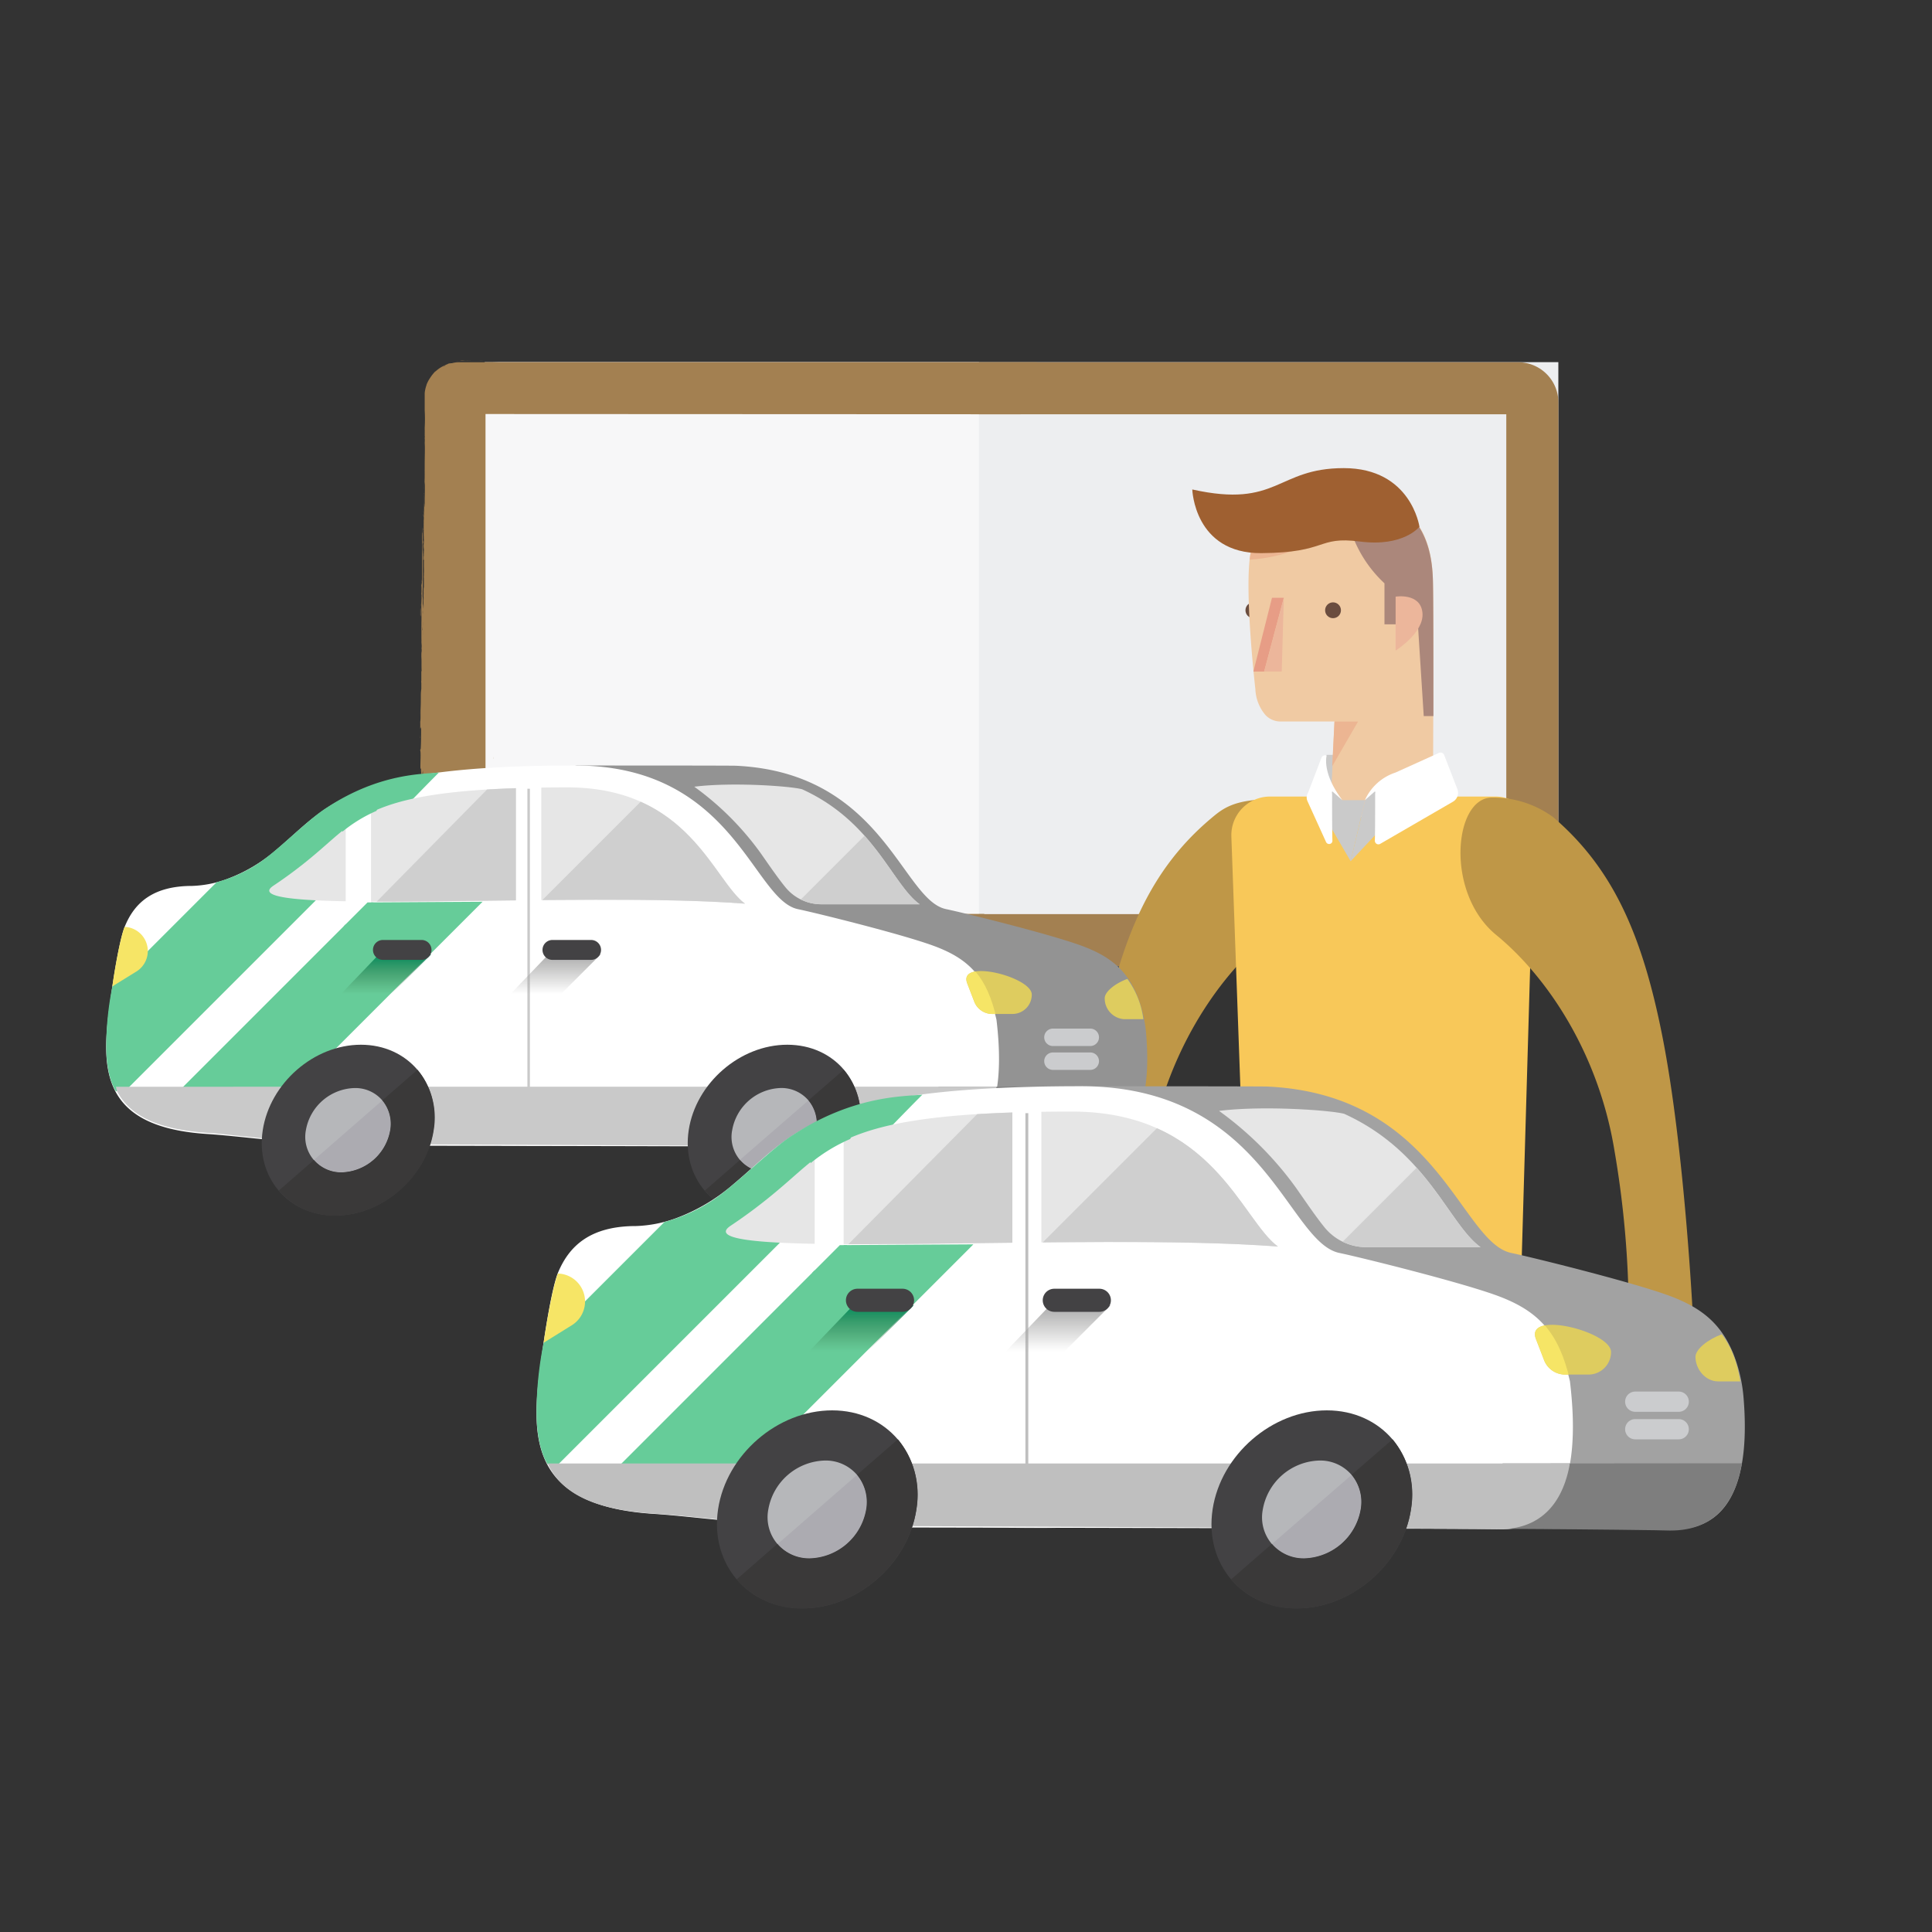 <svg id="Capa_1" data-name="Capa 1" xmlns="http://www.w3.org/2000/svg" xmlns:xlink="http://www.w3.org/1999/xlink" viewBox="0 0 400 400"><rect x="0" y="0" width="400" height="400" fill="#333333" stroke="none"/><defs><style>.cls-1{fill:none;}.cls-2{fill:#edeef0;}.cls-16,.cls-3{fill:#a38051;}.cls-4{fill:#bf9747;}.cls-5{fill:#cacaca;}.cls-6{fill:#6b4d3f;}.cls-7{fill:#f0caa3;}.cls-8{fill:#e79d86;}.cls-9{fill:#ecb69b;}.cls-10{fill:#ab877b;}.cls-11{fill:#ecb592;}.cls-12{fill:#f8c859;}.cls-13{fill:#9f6031;}.cls-14{fill:#fff;}.cls-15{fill:#f7f7f8;}.cls-16{fill-rule:evenodd;}.cls-17{fill:#939393;}.cls-18{fill:#7e7e7e;}.cls-19{fill:#6c9;}.cls-20{fill:#c9c9c9;}.cls-21{fill:#e6e6e6;}.cls-22{fill:url(#Degradado_sin_nombre_20);}.cls-23{fill:#434244;}.cls-24{clip-path:url(#clip-path);}.cls-25{fill:#cfcfcf;}.cls-26{fill:url(#Degradado_sin_nombre_3);}.cls-27{fill:#f6e566;}.cls-28{fill:#decc5f;}.cls-29{fill:#cbccce;}.cls-30{clip-path:url(#clip-path-2);}.cls-31{clip-path:url(#clip-path-3);}.cls-32{fill:#b6b7ba;}.cls-33{fill:#acabb1;}.cls-34{fill:#3a3939;}.cls-35{fill:#a2a2a2;}.cls-36{fill:#bfbfbf;}.cls-37{fill:url(#Degradado_sin_nombre_20-2);}.cls-38{clip-path:url(#clip-path-4);}.cls-39{fill:url(#Degradado_sin_nombre_3-2);}.cls-40{clip-path:url(#clip-path-5);}.cls-41{clip-path:url(#clip-path-6);}</style><linearGradient id="Degradado_sin_nombre_20" x1="79.29" y1="197.58" x2="79.29" y2="207.13" gradientUnits="userSpaceOnUse"><stop offset="0" stop-color="#028d5e"/><stop offset="0.37" stop-color="#1d7a4c" stop-opacity="0.52"/><stop offset="0.7" stop-color="#326c3e" stop-opacity="0.15"/><stop offset="0.86" stop-color="#3a6639" stop-opacity="0"/></linearGradient><clipPath id="clip-path"><path class="cls-1" d="M154.25,187.1c-6.59-4.87-11.66-24.08-36.76-24.08-39.74,0-42.67,5.72-51.91,13.55a92.61,92.61,0,0,1-9,6.82C47.17,189.71,120.18,184.44,154.25,187.1Z"/></clipPath><linearGradient id="Degradado_sin_nombre_3" x1="114.39" y1="197.58" x2="114.39" y2="207.13" gradientUnits="userSpaceOnUse"><stop offset="0" stop-color="#adadad"/><stop offset="0.07" stop-color="#ababab" stop-opacity="0.91"/><stop offset="0.45" stop-color="#a2a2a1" stop-opacity="0.43"/><stop offset="0.73" stop-color="#9b9b9a" stop-opacity="0.12"/><stop offset="0.86" stop-color="#999998" stop-opacity="0"/></linearGradient><clipPath id="clip-path-2"><path class="cls-1" d="M206.34,210.94c-2-8.59-5.4-12.5-13-15.3-.18-.07-.55-.13-.55-.2v41.87l1,0C198,237.38,209.44,236.81,206.34,210.94Z"/></clipPath><clipPath id="clip-path-3"><path class="cls-1" d="M166.05,163.4c-2.62-.67-14.56-1.49-22.31-.52a60.48,60.48,0,0,1,13.71,13.7c1.85,2.64,3.54,5.13,5.2,7.16a9.58,9.58,0,0,0,7.43,3.48h20.33C184.69,183.12,181,170.18,166.05,163.4Z"/></clipPath><linearGradient id="Degradado_sin_nombre_20-2" x1="177.59" y1="270.27" x2="177.59" y2="281.34" xlink:href="#Degradado_sin_nombre_20"/><clipPath id="clip-path-4"><path class="cls-1" d="M264.59,258.09c-7.65-5.65-13.53-27.95-42.66-27.95-46.12,0-49.53,6.64-60.25,15.73a107.48,107.48,0,0,1-10.43,7.92C140.31,261.13,225.05,255,264.59,258.09Z"/></clipPath><linearGradient id="Degradado_sin_nombre_3-2" x1="218.33" y1="270.27" x2="218.33" y2="281.34" xlink:href="#Degradado_sin_nombre_3"/><clipPath id="clip-path-5"><path class="cls-1" d="M325.05,285.77c-2.36-10-6.53-14.51-15.37-17.76-.21-.08-.9-.15-.9-.23v48.59l1.43,0C315.15,316.46,328.65,315.79,325.05,285.77Z"/></clipPath><clipPath id="clip-path-6"><path class="cls-1" d="M278.29,230.6c-3-.77-16.9-1.73-25.9-.6a70.19,70.19,0,0,1,15.92,15.9c2.15,3.06,4.11,6,6,8.31a11.12,11.12,0,0,0,8.62,4h23.6C299.93,253.47,295.61,238.46,278.29,230.6Z"/></clipPath></defs><title>servicios-empresas</title><rect class="cls-1" x="22.2" y="22.09" width="355.81" height="355.81"/><rect class="cls-2" x="100.37" y="74.98" width="222.27" height="125.06"/><path class="cls-3" d="M311.86,85.77V189.26H111.16V85.77H311.86M100.37,75V200H322.65V83.31A8.33,8.33,0,0,0,314.32,75Z"/><path class="cls-4" d="M250.62,169.54c2.54-2.16,4.84-4.06,12.7-4.06s9.76,19.71-.89,28.44S241.29,218.55,238,238.46A204.51,204.51,0,0,0,235,273H221.73s1.72-34.72,6.29-57.91C232.2,193.84,238.25,180,250.62,169.54Z"/><polygon class="cls-5" points="273.8 158.23 274.66 156.29 280.32 156.29 280.32 166.07 272.84 166.07 273.8 158.23"/><circle class="cls-6" cx="259.5" cy="126.35" r="1.64"/><path class="cls-7" d="M259.91,142.68s-2.78-24.13-.57-29.81,6.16-12.93,20.78-11.3,16.35,11.89,16.55,18.43,0,48.94,0,48.94H275.41l.88-19.56H265a4.3,4.3,0,0,1-3-1.34A8.81,8.81,0,0,1,259.91,142.68Z"/><polygon class="cls-8" points="263.35 123.77 259.5 139.04 261.73 139.04 265.8 123.77 263.35 123.77"/><polygon class="cls-9" points="265.8 123.77 261.73 139.04 265.37 139.04 265.8 123.77"/><circle class="cls-6" cx="275.99" cy="126.35" r="1.64"/><path class="cls-10" d="M296.67,120.2c-.19-6.54-1.93-16.88-16.55-18.51-12.06-1.35-16.86,3.3-19.41,8.17a42.59,42.59,0,0,0,19.08.41,25.93,25.93,0,0,0,6.85,10.5v8.49h6.92l1.21,19h2C296.77,136.74,296.77,123.67,296.67,120.2Z"/><polygon class="cls-11" points="276.29 149.39 281.17 149.39 275.82 158.64 276.29 149.39"/><path class="cls-12" d="M317.59,173.13a8,8,0,0,0-7.8-8.21h-14l-7.73,2.3-7.73,2.3-8-4.6h-9.59a8,8,0,0,0-7.8,8.26l3.57,99.29h56.2Z"/><path class="cls-4" d="M321.58,169.19a21,21,0,0,0-12.7-4.06c-7.86,0-9.76,19.71.89,28.44s21.14,24.53,24.45,44.43a203.6,203.6,0,0,1,3,34.48h13.27s-1.72-34.61-6.29-57.8C340,193.38,333.89,179.75,321.58,169.19Z"/><path class="cls-9" d="M288.95,123.53v11.17s6-3.76,5.55-7.89S288.95,123.53,288.95,123.53Z"/><path class="cls-11" d="M259.55,112.58c-.07,0-.14.23-.2.4a12.56,12.56,0,0,0-.6,2.89,32.33,32.33,0,0,0,12.38-3.29Z"/><path class="cls-13" d="M246.85,101.34s.39,13.27,14.29,13.18,11.4-3.56,20.44-2.4,12.3-3.07,12.3-3.07-1.72-12.13-15.67-12.13S264.64,105.29,246.85,101.34Z"/><path class="cls-5" d="M289.13,168.18l-9.49,10.13,3-12.65c.7-1.21,2.78-3.94,4-4.56l3-1.47Z"/><path class="cls-14" d="M301.74,163.4,299,156.32a.8.8,0,0,0-1.08-.44l-9,4.07h0a10.53,10.53,0,0,0-6.33,5.71l2.05-1.79.12.09a4.27,4.27,0,0,0-.05.65c0,2.84,0,7.15-.06,9.43a.74.74,0,0,0,1.16.64l15-8.69A2.12,2.12,0,0,0,301.74,163.4Z"/><polygon class="cls-5" points="279.64 178.31 273.03 166.98 272.72 160.94 277.91 165.66 282.62 165.66 279.64 178.31"/><path class="cls-14" d="M274.54,174.32a.7.7,0,0,0,1.22.12.74.74,0,0,0,.1-.4c-.06-2.28-.07-6.6-.06-9.43a4.27,4.27,0,0,0-.05-.65l.12-.09,2.05,1.79c-4.32-5.68-3.25-9.21-3.25-9.21a.8.8,0,0,0-1.08.44L270.87,164l-.17.35a1.82,1.82,0,0,0,0,1.52Z"/><path class="cls-15" d="M202.68,75H103.22c-6.87,0-12.44,3.5-12.44,7.83V192.21c0,4.32,5.57,7.83,12.44,7.83h99.46Z"/><path class="cls-16" d="M214.66,75H95a5.23,5.23,0,0,0-1.44.2h0l-.13,0-.06,0a4,4,0,0,0-.47.1,3,3,0,0,0,.3-.11c-.35.08-.61.19-.78.24s.54-.18.33-.07a4.73,4.73,0,0,0-.69.29,7,7,0,0,0-2,1.35s.13-.15.07-.12a6.53,6.53,0,0,0-.64.75,2.61,2.61,0,0,1,.16-.23,13.84,13.84,0,0,0-.86,1.25,7.31,7.31,0,0,0-.56,1.21c.05-.15.13-.32.07-.13a7.1,7.1,0,0,0-.37,1.63c0,.26,0,.56,0,.78V85s0-.14,0,0a30.47,30.47,0,0,1,0,3.52,1.19,1.19,0,0,1,0,.2,2.14,2.14,0,0,0,0-.3c0,.31,0,.89,0,1.3,0,.1,0,.17,0,.31.07.74,0,1.26,0,2,0,0,0-.39,0-.29.08,1,0,2.77,0,4.22,0,0,0-.57,0-.4l0,4.33c0-.3,0,.37,0,.41-.07-.88,0-1.83-.06-3,0,.06-.05-.11,0,.11s0,1.57.07,2.4c0,0,0,.32,0,.21.06.77,0,2.32,0,3.52,0,.29,0,1,0,1.51a3,3,0,0,1-.06-.49c0-.12,0,.3,0-.11-.07-.12,0-1.43-.05-1.7,0,.26,0-.14,0,0,0,.43,0,.82,0,1.2,0,.23-.06,1.07,0,.6-.06.35,0,1.15-.06,1.52,0-1.1,0-1.49,0-2.31,0,.48,0,.75,0,1.21,0,0,0,0,0-.1,0,1.46,0,2.43-.05,3.53,0,0,0,0,0,.1,0,.65,0,1.85,0,2.52,0-.12,0-.24,0-.2a6.24,6.24,0,0,1,0,1c0,.23,0,.09,0,.4s-.06.46-.08.82c0-.32.06,1.36,0,.91a13.5,13.5,0,0,1,0,1.41c0,.18,0,.33,0,.6.09-.08.1.13.18.07a4.3,4.3,0,0,1,0-1.11,8.07,8.07,0,0,1,0-1.11c-.06-.68,0-1.63,0-2.72,0,.05,0-.34,0-.51l0,1c0-.14,0,0-.06.21a4.33,4.33,0,0,1,0,.81c0,.11,0-.43,0-.51l0,1.2a8,8,0,0,0,0,1.41c0,.2,0,.2,0,0,0,.92,0,2.07,0,2.72a13.58,13.58,0,0,1,0,1.41,1.8,1.8,0,0,1,0-.31c0,.31,0,.29,0,.6a2.59,2.59,0,0,0,0,.61c0,.09,0-.31,0,0,0,.85,0,1.17,0,1.81,0,.09-.06,0-.06.61,0,0,0,0,0,.09h0a4.86,4.86,0,0,1,0-.5c0,.18,0,.34,0,.5h0a6.39,6.39,0,0,0,0,1c0,.15,0,.39,0,.31a2.44,2.44,0,0,0,0-.41c0,.13,0-.38,0-.7a8.74,8.74,0,0,0,0,1.32l-.09,2.73s0-.16,0-.2a5.3,5.3,0,0,1,0,.91c0-.49,0-1.08,0-1.31a3,3,0,0,1,0,.41c0-.45,0-.09,0-.9,0,.09,0-.29-.06-.29,0,.24,0,.67,0,.81a13.19,13.19,0,0,1,0-1.71,4.19,4.19,0,0,0,0,.5c0-.56,0,.35,0-.21,0-.29,0-.65-.06-1,0,.2,0-.45,0-.61s0-.2,0-.4c.06-.79.05-2.32.06-3.13,0,.15,0,.45,0,.41v-.2c0-.32,0-1,0-1.12,0-.52,0-.5,0-.81,0-.09,0,.06,0-.5,0,0,0,.27,0,.3,0-.79,0-2.23,0-2.72-.15-1.29.05-3.38-.06-4.42,0,0,0-.18,0-.2q0,.39,0,.3c0-.51,0-.49,0-1.21-.05.16,0,.94-.09,1.22,0-.21,0-.74,0-1.11,0,.13,0,1,0,1.31a.46.46,0,0,1,0,.2l0,.41c0,.67,0,1.65,0,2a2.68,2.68,0,0,0,0-.6c0,1.7,0,2.72,0,4.63,0,0,0-.08,0-.1,0,.65,0,1.38,0,2.11,0,0,0-.16,0-.2l0,1.1c0-.21,0,.34-.06.41s0,.08,0,.3,0-.12,0,.1c0,.52,0,1.1,0,1.5,0,0,0-.51,0-.19.05.63,0,2.33,0,2.92,0-.3,0,.31,0,.4s0-.4,0-.11c0,.14,0,.8,0,.91s0-.34,0-.3c0,.41,0,.89,0,1.42,0-.94,0-2.81,0-4.12a5.14,5.14,0,0,0,0,.6c-.06.08,0,.35,0,.61a13.38,13.38,0,0,1,0-1.51c0,.12,0,.24,0,.2v-.2a16.91,16.91,0,0,0,0-1.81c0-.49.07-.89,0-1.32a9.09,9.09,0,0,1-.09,1.22s0-.72,0-.4c0,.73,0,1,0,1.71,0-.08,0-.49,0-.41a6,6,0,0,1,0,.81c0-.29-.05.16,0,.2,0-.27,0,.08,0,.2a3,3,0,0,0,0,.4s0,0,0,.11c0,.31,0,.48,0,.7-.05,1.29.05,3.07,0,4.3,0,.25,0,.76,0,.72a6.91,6.91,0,0,0,0,.71c0-.06,0-.48,0-.51a.91.91,0,0,1,0,.2,3.09,3.09,0,0,0,0,.6l0,.31,0,1.51s0,0,0-.1a5.39,5.39,0,0,1,0,.71c0-.29,0-.51,0-.7,0,.44,0,1.15.05,1.3a3.65,3.65,0,0,1,0-.5c0,.31,0,.58,0,.8,0,0,0,.1,0,.3,0-.22-.05.12-.07.31s0-.22.07-.21c0,.47,0,.1,0,.3,0,.51,0,.58,0,1,0-.11,0-.52-.06-.7,0,.57,0,.61,0,1.1,0,0,0-.19,0,.11.06.63,0,1.92.05,2.71,0-.14,0-.3,0-.4s0,.22,0,.3,0,.39-.06.31c0,.56,0,1.18,0,1.91a1.39,1.39,0,0,0,0,.51c0-.12,0-.24,0-.2v1.41a9.61,9.61,0,0,0-.1,1.32c0,.22,0-.13,0,.1,0,1,0,1.67-.06,3,0-.66,0,.63,0,.21,0,.44,0,1.24,0,1.51,0-.16,0-.17,0,0a1.2,1.2,0,0,0,0,.4c0-.05-.05,0-.06.31s0,0,0,.19l0,.61a1.63,1.63,0,0,0,0-.3c0,.33,0,.17,0,.1,0,.31,0,.62,0,.81,0,0,.07-.27.11,0a1.06,1.06,0,0,1,.07-.41c0,1.48,0,3.46-.1,4.75,0-.19-.06-.18-.09.12.18.58,0,2.54.05,3.82.05.13.06-.09.12-.12a7.32,7.32,0,0,0,.08,1.3l0,1.51s0,0,0,.2,0-.27,0-.11c0,.69.1.84.08,1.5.05-.21.09,0,.11.08a1.22,1.22,0,0,0,0,.3c0-.16,0,0,0,.2,0-.21-.07.51,0,.61,0-.36,0-1,.09-.72a2.86,2.86,0,0,1,0-.61l0,.4c0-.09,0-.28,0-.41a15.36,15.36,0,0,1,0,2.12,6,6,0,0,1,0,1.2,4.55,4.55,0,0,0,0-.6,9.77,9.77,0,0,1,0,1.21c-.06-.82-.1-2.14-.08-3.31-.05.74,0,2.12,0,3.12,0,.43,0,1.37,0,1.91,0,.23,0,.27,0,.51a14.79,14.79,0,0,1,0,2.42c0,.36,0,.06,0,.3s0,.35,0,.31c-.09-1-.14-2.35-.22-3.39a2.92,2.92,0,0,1-.09.72c0,2.24.24,3,.23,5.3.09-.35.13.59.21.07,0,.18,0,.31,0,.4.08-.12.13-.3.19.17,0,0,0-.28,0-.31a.9.9,0,0,0,.06.39c0-.06,0-.39,0-.41a12.73,12.73,0,0,0,.55-2c0-.8.13-1.16.18-1.94,0,.24.08-.49.13-.22a1.61,1.61,0,0,1,0-.41,1.53,1.53,0,0,0,0,.4c0-.49,0-.19,0-.21.07-.29.13-1.13.22-1.34,0,1.07-.09,2.13,0,3a6.47,6.47,0,0,1-.09,1,2,2,0,0,0,0-.6c0,.69-.07,1.43-.07,2.43a19.17,19.17,0,0,0-.08,2.23s0-.27,0-.19c0,1.08,0,2.43,0,3.53-.11.42-.09,2.67-.2,2.75a11.82,11.82,0,0,1-.06,1.22c0-.13-.08-.49-.15-.38-.05.27,0,1.11-.09,1.52a4,4,0,0,1,0,1c0-.07,0-.3,0-.4a6.19,6.19,0,0,1-.16.63,4.64,4.64,0,0,1,0,.91,3.65,3.65,0,0,0,0-.5c0,.32,0,.3,0,.61.07,0,0,.4,0,.6s0-.06.08.19c0,1.26-.18,2.18-.08,3,0-.13,0-.44,0-.71.08-.67.14-1.55.2-2.45,0,0,0,.14,0,.09l0-.9a3.89,3.89,0,0,0,0-.71c0,.41,0-.31.08-.31,0,.32,0,.28.06.19,0,.2,0,.12,0,.4,0,.9-.05,1.95-.05,3.13.06-.44.07-1.43.11-2.13.09.13.11-.24.17-.83,0-.33,0-.07,0-.4s.17-1.27.29-1.05c0,1.25.11,1.22.1,2.5,0,0,.05.39.09.49a2,2,0,0,0,0-.31,3,3,0,0,1,0,.5c.13.3.1-1,.19-1,0,.88,0,2.17.06,2.81,0-.39.07-.56.1-.22,0-.56.11-.64.13-1.23-.05-1-.16-.92-.21-2.08.15-.67.13-3.63.16-4.56,0,.13,0,.21,0,.21,0-.49,0-.71,0-1,0,.08,0-.5,0-.6,0,.15,0,.32,0,.31,0-1.57-.06-2.43-.07-4,0,0,0,0,0-.1,0-2.14,0-3.56-.07-5.53,0,0,0,0,0-.1,0-.42,0-1,0-1.21,0,.08,0,.12,0,.1a30.41,30.41,0,0,1,.1-3.94.84.84,0,0,0,0,.3c0-.29,0-.81.09-.52,0-.51,0-.86.08-.62,0,0,0-.15,0-.11a1.71,1.71,0,0,0,0-.4s0-.05,0-.1c0,.16,0,.35,0,.3,0-.68,0-.14.07-.41a7.54,7.54,0,0,1,0-.8c0,.23,0,0,.07,0a2,2,0,0,0,0,.4c0-.26,0-.17,0-.31s0-.31,0-.4c0,.36,0-.52,0-.31,0,.67,0,1.23,0,1.91-.07.27,0,1.46-.1,1.73,0-.12,0-.23,0-.3a3.66,3.66,0,0,1,0,.41c0,1.09-.14,1.26-.15,2.44a3.45,3.45,0,0,1,0,1s0,.32,0,.7c.09-.24.1.86.18.48a1.36,1.36,0,0,0,0,.4c0-.08,0-.49,0-.41a2.92,2.92,0,0,1,0,.4,9.14,9.14,0,0,0,.15-1.51v1.78c0,.56-.05,1.08,0,1.73h0a7.34,7.34,0,0,0,.08,1.39V194.8A5.24,5.24,0,0,0,95,200H214.66l-10.91-10.78-103.23,0V85.72l110.78.05ZM87.53,109.8a3.39,3.39,0,0,1,0-.5S87.57,109.84,87.53,109.8Zm.05-3.43a4.46,4.46,0,0,1,0,.6A2.35,2.35,0,0,1,87.58,106.37Zm0-.91a6.53,6.53,0,0,1,0,.7A4.59,4.59,0,0,1,87.6,105.46Zm0,7s0,.08,0,.2c0-.2,0-.38,0-.7,0,0,0,0,0-.1C87.67,112.12,87.63,112.09,87.65,112.5ZM87,125.69v-.4C87,125.2,87,125.76,87,125.69Zm-.08,22.46s0-.55,0-.5c0-.26,0-.09,0-.41A6.89,6.89,0,0,1,86.91,148.15Zm.11,4.61c0,.1,0-.3,0,0,0-.5,0-.84,0-1.4,0-.13,0-.14,0,0,0-.32,0-.7,0-.91,0,.58,0,1.14,0,1.71C87.07,152.51,87,152.36,87,152.77Zm.06-27.19a4.48,4.48,0,0,1,0-.6A3.27,3.27,0,0,1,87.08,125.58Zm0,2.11a.63.63,0,0,0-.06-.29c0-.51,0-.89,0-1.31a1.18,1.18,0,0,0,0-.41C87.13,126.23,87.08,127.15,87.1,127.69ZM87.3,122s0-.5,0-.7A4.93,4.93,0,0,1,87.3,122Zm.28,4.69c0,.49,0,.75,0,1.31,0-.41,0-.82,0-1.31Zm-.06,2.12c0-.18,0-.23,0-.21,0-.29,0-.11,0-.09,0-.29,0-.24,0-.51,0,.84,0,1.52,0,2.52,0-.1,0,0-.06-.09A12,12,0,0,0,87.53,128.83Zm0,1.91a3.63,3.63,0,0,1,0,.8s0-.12,0-.09C87.55,131.22,87.53,131.05,87.53,130.74Zm-.06-4.32c0,.08,0,.1,0,.09,0,.31,0,.2,0,.51A3.28,3.28,0,0,1,87.46,126.42Zm0,40a7.14,7.14,0,0,1,0-1.21C87.48,165.65,87.53,166.26,87.48,166.38Zm0-5.84a4.27,4.27,0,0,1,.1-1c0,.32,0,.78,0,.6C87.64,160.87,87.52,161.17,87.49,160.54Zm.32-60.15s0,.09,0,.1c0,.32,0,.43,0,.81A5.32,5.32,0,0,1,87.8,100.39Zm0,1.71c0,.37,0,.49,0,.81A3.16,3.16,0,0,1,87.82,102.1Zm-.05,5.34a3.27,3.27,0,0,1,0,.6A2.13,2.13,0,0,1,87.77,107.45Zm0,1s0-.39,0-.31c0,.24,0,.22,0,.5a1,1,0,0,0,0,.2s0-.39,0-.4S87.75,108.4,87.75,108.46Zm0-1.81a4.53,4.53,0,0,1,0,.5A1.55,1.55,0,0,1,87.73,106.65Zm0,3.22c0-.11,0-.27,0-.5,0-.05,0,.27,0,.29S87.76,109.85,87.74,109.87Zm0,15.31c0,.19,0,1.1,0,.91S87.71,125.52,87.71,125.17Zm.08,47c0,.09,0-.14,0-.09,0-.13,0-.34.06-.31Zm.07-.92c-.08.11-.08.06-.16-.18s0-.79,0-.7l0-.51c0-.09,0,.38.06.59.08,0,.1-.36.15.08S87.87,171,87.86,171.26Zm.06-80.15a3.28,3.28,0,0,1,0-.6C88,90.41,87.93,91,87.93,91.11Zm0-.81c0-.21,0-1,0-1.51,0,.17,0-.08,0,.09C87.92,89.54,87.92,89.71,87.93,90.31Zm1.69,80.57a2.81,2.81,0,0,1,0-.4s0-.08,0-.21A4.18,4.18,0,0,1,89.61,170.87Zm2.59-95.22c.15,0-.39.2-.62.33S92,75.73,92.21,75.65Z"/><path class="cls-16" d="M96,200.33c.63,0,.86,0,1.4-.06a9,9,0,0,0-1.2.05Z"/><path class="cls-16" d="M102.14,157.08c0-.06,0-1.34,0-.4C102.12,156.76,102.1,157.18,102.14,157.08Z"/><path class="cls-16" d="M100.28,74.63c-.41,0-1.23,0-1.36,0C99.35,74.65,100,74.66,100.28,74.63Z"/><path class="cls-16" d="M95.19,74.68c.22,0,.54,0,1-.06A4.26,4.26,0,0,0,95.19,74.68Z"/><path class="cls-16" d="M94.85,74.71v0a5.91,5.91,0,0,0-.68.13C94.09,74.86,94.59,74.72,94.85,74.71Z"/><path class="cls-16" d="M92,76.24c-.11,0,.83-.52.34-.25-.08.09-.33.17-.6.39C91.77,76.42,91.84,76.38,92,76.24Z"/><path class="cls-16" d="M91.75,76a7.47,7.47,0,0,0-.72.55l0,0C91.3,76.26,91.76,76,91.75,76Z"/><path class="cls-16" d="M90.73,77c-.28.19.85-.81.51-.53C90.71,76.9,90.23,77.54,90.73,77Z"/><path class="cls-16" d="M89.81,77.85c0,.07-.11.14,0,0A2.84,2.84,0,0,0,90,77.6a2.56,2.56,0,0,0-.47.77Z"/><path class="cls-16" d="M89.16,79.48h0a4.32,4.32,0,0,0-.28,1A5.37,5.37,0,0,1,89.16,79.48Z"/><path class="cls-16" d="M88.4,82.84a6.31,6.31,0,0,0,0,1Z"/><path class="cls-16" d="M88.46,93.2c0,.3,0-.34,0-.3h0c0,.35,0,.64,0,.8A4.21,4.21,0,0,0,88.46,93.2Z"/><path class="cls-16" d="M88.44,98.34a5.58,5.58,0,0,0,0,.7A5.59,5.59,0,0,0,88.44,98.34Z"/><path class="cls-16" d="M88.68,100.11c0,.12,0,.06,0,0a3.27,3.27,0,0,0,0,.6C88.66,100.3,88.7,100.33,88.68,100.11Z"/><path class="cls-16" d="M88.56,100.43c0,.15,0,.87,0,1C88.57,101.28,88.58,100.57,88.56,100.43Z"/><path class="cls-16" d="M88.68,100.81c0,.08,0,.12,0,.1,0,.21,0,.82,0,1C88.69,101.46,88.7,101.12,88.68,100.81Z"/><path class="cls-16" d="M88.31,105.81a4.39,4.39,0,0,0,0,.9C88.3,106.42,88.34,106,88.31,105.81Z"/><path class="cls-16" d="M88.41,105.79a2.32,2.32,0,0,0,0,.5c0-.19,0-.08,0-.31C88.42,106.12,88.44,105.66,88.41,105.79Z"/><path class="cls-16" d="M88.25,106.12a1.64,1.64,0,0,0,0,.61Z"/><path class="cls-16" d="M88.39,108.61a3,3,0,0,0,0,.5,15,15,0,0,0,0-1.51c0,.32,0,.14,0,.41C88.43,107.74,88.42,109,88.39,108.61Z"/><path class="cls-16" d="M88.51,111.21h0a3,3,0,0,0,0,.5C88.47,111.38,88.52,111.59,88.51,111.21Z"/><path class="cls-16" d="M88.38,113c0,.23,0,.85,0,.9A7.15,7.15,0,0,0,88.38,113Z"/><path class="cls-16" d="M88.2,113.38h0v.6C88.21,114.07,88.18,113.45,88.2,113.38Z"/><path class="cls-16" d="M88,119.65a4.56,4.56,0,0,0,0,.8C88,120.27,88,119.79,88,119.65Z"/><path class="cls-16" d="M88,142.5a5.16,5.16,0,0,0,0-.8A5.14,5.14,0,0,0,88,142.5Z"/><path class="cls-16" d="M87.79,149.18a2.52,2.52,0,0,0,0,.8C87.8,149.63,87.78,149.54,87.79,149.18Z"/><path class="cls-16" d="M87.8,160a4.48,4.48,0,0,0,0,.71c0-.42.06.09.08-.11S87.86,159.88,87.8,160Z"/><path class="cls-16" d="M88,162.85a5.94,5.94,0,0,0,0,.6h0C88,162.54,88,163.35,88,162.85Z"/><path class="cls-16" d="M88.06,163.43c0,.68-.07.35-.1.42l0,.8s0,.13,0,.11c0-.69-.07-.82-.09-1.4a6,6,0,0,0,0,.7,2.47,2.47,0,0,0,0,.61c0,.29,0,.48.07.69,0-.23,0-.41.09-.42C88,164.22,88.11,163.93,88.06,163.43Z"/><path class="cls-16" d="M88.18,164.52s0,.3-.09.22c0,.22,0,.32,0,.5C88.12,164.57,88.19,165.23,88.18,164.52Z"/><path class="cls-16" d="M90.61,176.71a4.24,4.24,0,0,0,0-.5h0C90.59,176.4,90.58,176.82,90.61,176.71Z"/><path class="cls-16" d="M90.55,177.33a2.1,2.1,0,0,0,0-.5c0,.37,0,.29,0,.61S90.52,177.31,90.55,177.33Z"/><path class="cls-16" d="M87.78,179.28s0,.15,0,.29a1.2,1.2,0,0,0,0,.3c0-.41,0-.53,0-1A1,1,0,0,0,87.78,179.28Z"/><path class="cls-16" d="M87.77,179.08c-.07.25-.06,1.74-.08,2.13C87.76,180.73,87.73,179.73,87.77,179.08Z"/><path class="cls-16" d="M87.94,182.48c0,.14,0,.09.07.09a1.13,1.13,0,0,0-.06-.49C88,182.25,87.95,182.39,87.94,182.48Z"/><path class="cls-16" d="M90.61,187a3.17,3.17,0,0,0,0-.71c0,.22,0,.32,0,.31a6.31,6.31,0,0,0,0-.8c0,.34,0,.54,0,1C90.6,186.71,90.58,187.06,90.61,187Z"/><path class="cls-16" d="M88.46,190c0-.4.05-1,0-1.51C88.49,189.14,88.43,189.58,88.46,190Z"/><path class="cls-16" d="M95,202.22a5.14,5.14,0,0,0,.88.09c.28,0-.25-.05-.6-.1C95.23,202.23,95.09,202.21,95,202.22Z"/><path class="cls-16" d="M98,200.16a3.18,3.18,0,0,0-.4,0c.12,0,.11,0,.1,0h.5s0,0-.1,0C98.78,200.24,97.88,200.2,98,200.16Z"/><path class="cls-16" d="M88,128.91v0h0Z"/><path class="cls-16" d="M88,128.88s0-.08,0-.07Z"/><path class="cls-16" d="M97.56,74.67c-.65,0-1.48,0-1.68,0C96.51,74.67,97.09,74.71,97.56,74.67Z"/><path class="cls-16" d="M88.51,85.24c0-.35,0-.53,0-.8,0,.06,0,.12,0,.1v.2C88.5,84.81,88.47,85.27,88.51,85.24Z"/><path class="cls-16" d="M88.43,91.39a1.13,1.13,0,0,0,0,.2,1.21,1.21,0,0,1,0-.2c0,.37,0,.94,0,.7a6.5,6.5,0,0,1,0-.91c0-.25-.05.22-.06-.19,0-.65,0-1.69,0-2,0,.35,0,1.45,0,1.7,0-.57,0-1.27,0-1.71l0-.3c0-.37,0,.08,0-.1s0-1,0-.5c0-.86,0-1.59,0-2.42,0,.68,0,.73,0,1.11,0-.68,0-1.08,0-1.51,0,.16,0,.07,0,0a3.42,3.42,0,0,1,0,.61c0-.11,0-.84,0-.9,0,2.54,0,4.53,0,7C88.41,91.84,88.41,91.53,88.43,91.39Zm.05-3.93a4.42,4.42,0,0,1,0-.6A2.12,2.12,0,0,1,88.48,87.46Z"/><path class="cls-16" d="M88.87,85.28c0,.22,0,.55,0,.61,0-.12,0-.06,0,0C88.87,85.71,88.89,85.29,88.87,85.28Z"/><path class="cls-16" d="M88.69,91.85c0,.39,0,1,0,1.3A12.67,12.67,0,0,0,88.69,91.85Z"/><path class="cls-16" d="M88.65,93.27c.06.08,0-.54,0-.81,0,0,0,0,0,.11S88.66,92.95,88.65,93.27Z"/><path class="cls-16" d="M88.43,97.43a8.47,8.47,0,0,0,0-1.11c0,.08,0,.12,0,.1C88.43,96.81,88.41,97.2,88.43,97.43Z"/><path class="cls-16" d="M88.72,98.39a6.17,6.17,0,0,0,0-.8V98C88.71,97.86,88.71,98.65,88.72,98.39Z"/><path class="cls-16" d="M88.68,102.43c0-.48,0-1.3,0-1.71C88.64,101.29,88.62,102.14,88.68,102.43Z"/><path class="cls-16" d="M88.58,101.84v.2s0-.43,0-.4a1.35,1.35,0,0,0,0,.4C88.56,101.92,88.56,101.8,88.58,101.84Z"/><path class="cls-16" d="M88.41,107.2a5.33,5.33,0,0,0,0-.81C88.42,106.74,88.39,107.1,88.41,107.2Z"/><path class="cls-16" d="M87.46,152.45c0,.29,0,.55,0,.51a3.47,3.47,0,0,0,0,.6,1.07,1.07,0,0,1,0-.2,3.4,3.4,0,0,1,0-.81S87.47,152.53,87.46,152.45Z"/><path class="cls-16" d="M90.21,169.43c0-.3.05-.2,0-.61C90.22,168.7,90.19,169.64,90.21,169.43Z"/><path class="cls-16" d="M87.89,177.76a2.78,2.78,0,0,0-.06.61A4.9,4.9,0,0,0,87.89,177.76Z"/><path class="cls-16" d="M89.15,179.16c0,.34,0,.09,0,0a3,3,0,0,0,0,.5C89.13,179.43,89.18,179.23,89.15,179.16Z"/><path class="cls-16" d="M87.79,180.89c0,.34,0,.43,0,.91A7.7,7.7,0,0,0,87.79,180.89Z"/><path class="cls-16" d="M87.68,181.82a3.43,3.43,0,0,0,0-.61C87.67,181.3,87.66,182.52,87.68,181.82Z"/><path class="cls-16" d="M88.77,188.29c0,.31-.05-.05-.08-.29,0,0-.05.58-.08.11a5.53,5.53,0,0,0,0,.9v-.4c.09-.28.09.25.08.69C88.74,189.1,88.75,188.66,88.77,188.29Z"/><path class="cls-16" d="M92.93,201.52a11.85,11.85,0,0,1-1.49-.89c-.17-.17-.33-.34.13.06,0,0,.07,0-.08-.15a8.53,8.53,0,0,0,1.35.74,2.84,2.84,0,0,1-.6-.37,7.56,7.56,0,0,1-2-1.78,6.77,6.77,0,0,1-1-1.7,7.57,7.57,0,0,1-.32-1.26s0-.06,0-.31a5,5,0,0,1-.05-.59v-.44c0-.21,0-.34.06-.34,0-1.77.14-2.63.05-3.93a6,6,0,0,0-.09,1.32c-.05,0,0,.73-.09.82,0,.33,0,.07,0,.4s0,.24,0,.41c0-.11,0,.22,0,.4-.06-.21,0,.26,0,.61,0,.09,0,.14,0,.11a2.52,2.52,0,0,0,0,.27v.29a6.66,6.66,0,0,0,.39,2.65c-.17-.42,0,.23-.09-.11a7.24,7.24,0,0,0,1,1.88,4.91,4.91,0,0,0,1.27,1.21c-.16-.14-.53-.48-.43-.44a5.07,5.07,0,0,1-1.56-2.15,8.72,8.72,0,0,0,1,1.51,7.21,7.21,0,0,0,1.49,1.3c-.11-.14.86.5,1.3.66C93.25,201.7,93,201.58,92.93,201.52Z"/><path class="cls-17" d="M119.32,158.49c6.52,0,32.21,0,33.06.05,30.45,1.43,34.38,27.77,43.48,29.68,3.71.77,21.47,5.15,28.11,7.6,6,2.22,9.41,5.13,11.56,10.51a27.34,27.34,0,0,1,1.79,8c1.8,22.7-8.82,23.23-12.9,23.17-1-.12-107.15-.31-107.15-.31-20.31.56-34.13-1.8-43.72-2.43-24.09-1.56-21.72-15.74-19.74-30,0-.12.06-.31.06-.44,1.41-9.89,2.14-20.91,16.58-20.91a23,23,0,0,0,7.1-1.39,33.3,33.3,0,0,0,10.38-6.15C98.88,166.62,105.39,162,119.32,158.49Z"/><path class="cls-14" d="M119.1,158.49c32.85,0,36.74,27.78,46.1,29.74,3.71.77,21.47,5.15,28.11,7.6,7.61,2.8,11,6.71,13,15.3,3.1,25.87-8.32,26.44-12.58,26.39-1-.12-107.15-.31-107.15-.31-20.31.56-34.13-1.8-43.72-2.43C22.11,233.43,21,222.68,22.39,210.6c.22-1.92,1.93-15.14,3.49-18.88,2-4.81,5.79-8.3,13.92-8.3a23,23,0,0,0,7.1-1.39,33.3,33.3,0,0,0,10.38-6.15C68.21,166.62,72,158.49,119.1,158.49Z"/><path class="cls-18" d="M194.32,225l-.86,12c16.46.08,30.13.47,30.57.51.09,0,.21.12.3.12,6.92,0,11.18-4.31,12.6-12L237,225Z"/><path class="cls-19" d="M65.22,186.57,25.86,225.93H24s-2.12-2.87-2-9.85a62.45,62.45,0,0,1,1.27-11.85l21.58-21.58a29.17,29.17,0,0,0,9-4.14c4.15-2.85,10.07-9,13.91-11.36,10.87-7.12,19.94-6.88,23.12-7.21C84.15,166.64,65.22,186.57,65.22,186.57Z"/><polygon class="cls-19" points="76.09 186.84 36.97 225.96 60.65 225.96 99.91 186.7 76.09 186.84"/><path class="cls-20" d="M24,225l.18.83c2.67,5.22,8.6,8.09,19.23,8.75,2.44.15,5.1.52,8.18.8a274.54,274.54,0,0,0,35.31,1.54c1.05,0,105.31.46,106.57.58l.24,0c8.6,0,11.57-6.6,12.54-11.76l.05-.76Z"/><path class="cls-21" d="M154.25,187.1c-6.59-4.87-11.66-24.08-36.76-24.08-39.74,0-42.67,5.72-51.91,13.55a92.61,92.61,0,0,1-9,6.82C47.17,189.71,120.18,184.44,154.25,187.1Z"/><polygon class="cls-22" points="89.26 197.59 79.72 207.13 69.32 207.13 78.46 197.59 89.26 197.59"/><path class="cls-23" d="M87.28,198.73h-8a2.06,2.06,0,0,1,0-4.12h8a2.06,2.06,0,0,1,0,4.12Z"/><g class="cls-24"><path class="cls-25" d="M109.71,188.92l29.55-29.55,16.61,24a3.54,3.54,0,0,1-2.91,5.56Z"/><polygon class="cls-25" points="108.78 165.25 104.42 159.82 74.71 190 108.78 190 108.78 165.25"/></g><path class="cls-14" d="M109.45,198c-1.45,0-2.62-1.7-2.62-3.79V162.81c0-2.09,1.17-3.79,2.62-3.79s2.62,1.7,2.62,3.79V194.2C112.07,196.3,110.9,198,109.45,198Z"/><rect class="cls-20" x="109.19" y="163.3" width="0.52" height="62.94"/><polygon class="cls-26" points="124.37 197.59 114.82 207.13 104.42 207.13 113.56 197.59 124.37 197.59"/><path class="cls-23" d="M122.38,198.73h-8a2.06,2.06,0,1,1,0-4.12h8a2.06,2.06,0,1,1,0,4.12Z"/><path class="cls-27" d="M25.8,191.9h0a5,5,0,0,1,2.46,9.23l-5,3.09C23.62,201.4,24.87,194.17,25.8,191.9Z"/><path class="cls-28" d="M200.25,203.58l1.4,3.64a4,4,0,0,0,3.8,2.71h4.17a4,4,0,0,0,4-4C213.66,202.26,198.29,198.36,200.25,203.58Z"/><path class="cls-29" d="M225.74,221.51H218a1.8,1.8,0,0,1,0-3.61h7.73a1.8,1.8,0,1,1,0,3.61Z"/><path class="cls-29" d="M225.74,216.57H218a1.8,1.8,0,0,1,0-3.61h7.73a1.8,1.8,0,0,1,0,3.61Z"/><path class="cls-28" d="M233.41,202.67c-2.54.94-4.69,2.65-4.69,4a4.3,4.3,0,0,0,4,4.34h4A17.85,17.85,0,0,0,233.41,202.67Z"/><g class="cls-30"><path class="cls-27" d="M200.25,203.58l1.4,3.64a4,4,0,0,0,3.8,2.71h4.17a4,4,0,0,0,4-4C213.66,202.26,198.29,198.36,200.25,203.58Z"/></g><path class="cls-21" d="M166.05,163.4c-2.62-.67-14.56-1.49-22.31-.52a60.48,60.48,0,0,1,13.71,13.7c1.85,2.64,3.54,5.13,5.2,7.16a9.58,9.58,0,0,0,7.43,3.48h20.33C184.69,183.12,181,170.18,166.05,163.4Z"/><g class="cls-31"><path class="cls-25" d="M163.1,188.92l29.55-29.55,16.61,24a3.54,3.54,0,0,1-2.91,5.56Z"/></g><path class="cls-14" d="M74.19,198c-1.45,0-2.62-1.46-2.62-3.26v-27c0-1.8,1.17-3.26,2.62-3.26s2.62,1.46,2.62,3.26v27C76.81,196.53,75.64,198,74.19,198Z"/><path class="cls-19" d="M70.87,172.21a29.86,29.86,0,0,1,7.06-4.32c2.15-4.19-3.53-4.08-3.53-4.08l-4,2.18Z"/><path class="cls-23" d="M157.59,251.67c-9.75,0-16.48-7.93-15-17.68S153.21,216.3,163,216.3s16.49,7.94,15,17.69S167.34,251.67,157.59,251.67Z"/><path class="cls-23" d="M69.4,251.67c-9.75,0-16.5-7.93-15-17.68S65,216.3,74.72,216.3s16.5,7.94,15,17.69S79.15,251.67,69.4,251.67Z"/><path class="cls-32" d="M70.75,242.72A7.34,7.34,0,0,1,63.33,234a10.53,10.53,0,0,1,10-8.73A7.34,7.34,0,0,1,80.79,234,10.53,10.53,0,0,1,70.75,242.72Z"/><path class="cls-32" d="M159,242.72a7.32,7.32,0,0,1-7.41-8.73,10.55,10.55,0,0,1,10.06-8.73A7.33,7.33,0,0,1,169,234,10.55,10.55,0,0,1,159,242.72Z"/><path class="cls-33" d="M79.16,227.82,65,240.16a7.46,7.46,0,0,0,5.79,2.56,10.53,10.53,0,0,0,10-8.73A7.64,7.64,0,0,0,79.16,227.82Z"/><path class="cls-34" d="M86.44,221.49l-7.29,6.33A7.64,7.64,0,0,1,80.79,234a10.53,10.53,0,0,1-10,8.73A7.46,7.46,0,0,1,65,240.16l-7.28,6.33a15.11,15.11,0,0,0,11.72,5.18c9.75,0,18.88-7.93,20.35-17.68A15.47,15.47,0,0,0,86.44,221.49Z"/><path class="cls-33" d="M167.39,227.82l-14.22,12.34a7.45,7.45,0,0,0,5.78,2.56A10.55,10.55,0,0,0,169,234,7.63,7.63,0,0,0,167.39,227.82Z"/><path class="cls-34" d="M174.68,221.49l-7.3,6.33A7.63,7.63,0,0,1,169,234,10.55,10.55,0,0,1,159,242.72a7.45,7.45,0,0,1-5.78-2.56l-7.29,6.33a15.08,15.08,0,0,0,11.71,5.18c9.75,0,18.89-7.93,20.38-17.68A15.46,15.46,0,0,0,174.68,221.49Z"/><polygon class="cls-19" points="71.19 191.74 76.09 186.84 77.35 186.84 77.58 191.74 76.81 197.59 73.58 199.05 70.66 196.67 71.19 191.74"/><path class="cls-35" d="M224.05,224.9c7.57,0,37.38,0,38.37.06,35.35,1.66,39.91,32.23,50.47,34.45,4.3.89,24.92,6,32.62,8.82,7,2.57,10.92,6,13.42,12.2a31.73,31.73,0,0,1,2.08,9.29c2.09,26.35-10.24,27-15,26.9-1.18-.14-124.36-.36-124.36-.36-23.57.65-39.61-2.09-50.74-2.82-28-1.81-25.2-18.27-22.91-34.81,0-.14.07-.36.07-.51,1.64-11.48,2.48-24.27,19.25-24.27a26.69,26.69,0,0,0,8.24-1.61,38.64,38.64,0,0,0,12-7.13C200.33,234.33,207.89,229,224.05,224.9Z"/><path class="cls-14" d="M223.8,224.89c38.13,0,42.65,32.24,53.5,34.52,4.3.89,24.92,6,32.62,8.82,8.84,3.25,12.77,7.79,15.12,17.76,3.6,30-9.65,30.69-14.6,30.62-1.18-.14-124.36-.36-124.36-.36-23.57.65-39.61-2.09-50.74-2.82-24.12-1.56-25.38-14-23.8-28.05.25-2.23,2.23-17.57,4-21.91,2.33-5.58,6.72-9.63,16.15-9.63a26.69,26.69,0,0,0,8.24-1.61,38.64,38.64,0,0,0,12-7.13C164.74,234.33,169.15,224.89,223.8,224.89Z"/><path class="cls-18" d="M311.1,303l-1,13.52c19.1.09,35,.31,35.48.36l.34,0c8,0,13-4.6,14.63-13.49l.09-.43Z"/><path class="cls-19" d="M161.27,257.49l-45.68,45.68H113.4s-2.45-3.33-2.31-11.43A72.48,72.48,0,0,1,112.56,278l25-25a33.86,33.86,0,0,0,10.43-4.8c4.82-3.31,11.69-10.41,16.14-13.19,12.62-8.27,23.15-8,26.84-8.37C183.23,234.36,161.27,257.49,161.27,257.49Z"/><polygon class="cls-19" points="173.88 257.79 128.48 303.2 155.96 303.2 201.53 257.63 173.88 257.79"/><path class="cls-36" d="M113.4,303l.21.5c3.1,6.06,10,9.16,22.32,9.92,2.83.18,5.92.49,9.5.82a320.37,320.37,0,0,0,41,1.72c1.22,0,122.22.51,123.69.65h.28c10,0,13.42-7.21,14.55-13.2L325,303Z"/><path class="cls-21" d="M264.59,258.09c-7.65-5.65-13.53-27.95-42.66-27.95-46.12,0-49.53,6.64-60.25,15.73a107.48,107.48,0,0,1-10.43,7.92C140.31,261.13,225.05,255,264.59,258.09Z"/><polygon class="cls-37" points="189.17 270.27 178.09 281.35 166.02 281.35 176.63 270.27 189.17 270.27"/><path class="cls-23" d="M186.86,271.6h-9.33a2.39,2.39,0,0,1,0-4.78h9.33a2.39,2.39,0,1,1,0,4.78Z"/><g class="cls-38"><path class="cls-25" d="M212.9,260.21l34.3-34.3,19.28,27.84a4.11,4.11,0,0,1-3.38,6.46Z"/><polygon class="cls-25" points="211.78 232.74 206.74 226.2 172.28 261 211.78 261 211.78 232.74"/></g><path class="cls-14" d="M212.6,270.74c-1.68,0-3-2-3-4.4V229.91c0-2.43,1.36-4.4,3-4.4s3,2,3,4.4v36.43C215.64,268.77,214.28,270.74,212.6,270.74Z"/><rect class="cls-36" x="212.3" y="230.47" width="0.6" height="73.05"/><polygon class="cls-39" points="229.91 270.27 218.83 281.35 206.76 281.35 217.37 270.27 229.91 270.27"/><path class="cls-23" d="M227.61,271.6h-9.33a2.39,2.39,0,1,1,0-4.78h9.33a2.39,2.39,0,0,1,0,4.78Z"/><path class="cls-27" d="M115.51,263.67h0a5.79,5.79,0,0,1,2.86,10.72L112.56,278C113,274.7,114.44,266.3,115.51,263.67Z"/><path class="cls-28" d="M318,277.23l1.63,4.22a4.67,4.67,0,0,0,4.41,3.14h4.84a4.67,4.67,0,0,0,4.67-4.67C333.54,275.69,315.7,271.17,318,277.23Z"/><path class="cls-29" d="M347.56,298h-9a2.09,2.09,0,0,1,0-4.19h9a2.09,2.09,0,1,1,0,4.19Z"/><path class="cls-29" d="M347.56,292.3h-9a2.09,2.09,0,0,1,0-4.19h9a2.09,2.09,0,1,1,0,4.19Z"/><path class="cls-28" d="M356.47,276.25c-2.95,1.09-5.44,3.12-5.44,4.68,0,2.58,2.09,5.07,4.67,5.07h4.61C359.35,280,357.25,277.29,356.47,276.25Z"/><g class="cls-40"><path class="cls-27" d="M318,277.23l1.63,4.22a4.67,4.67,0,0,0,4.41,3.14h4.84a4.67,4.67,0,0,0,4.67-4.67C333.54,275.69,315.7,271.17,318,277.23Z"/></g><path class="cls-21" d="M278.29,230.6c-3-.77-16.9-1.73-25.9-.6a70.19,70.19,0,0,1,15.92,15.9c2.15,3.06,4.11,6,6,8.31a11.12,11.12,0,0,0,8.62,4h23.6C299.93,253.47,295.61,238.46,278.29,230.6Z"/><g class="cls-41"><path class="cls-25" d="M274.86,260.21l34.3-34.3,19.28,27.84a4.11,4.11,0,0,1-3.38,6.46Z"/></g><path class="cls-14" d="M171.67,270.74c-1.68,0-3-1.69-3-3.79V235.58c0-2.09,1.36-3.79,3-3.79s3,1.69,3,3.79V267C174.71,269,173.35,270.74,171.67,270.74Z"/><path class="cls-19" d="M167.82,240.82a34.66,34.66,0,0,1,8.2-5c2.5-4.86-4.1-4.74-4.1-4.74l-4.68,2.53Z"/><path class="cls-23" d="M268.47,333c-11.32,0-19.13-9.2-17.41-20.52S263.38,292,274.71,292s19.14,9.21,17.41,20.53S279.79,333,268.47,333Z"/><path class="cls-23" d="M166.12,333c-11.32,0-19.15-9.2-17.45-20.52S161,292,172.29,292s19.15,9.21,17.44,20.53S177.43,333,166.12,333Z"/><path class="cls-32" d="M167.68,322.65a8.52,8.52,0,0,1-8.61-10.13,12.22,12.22,0,0,1,11.66-10.13,8.52,8.52,0,0,1,8.61,10.13A12.22,12.22,0,0,1,167.68,322.65Z"/><path class="cls-32" d="M270.05,322.65a8.5,8.5,0,0,1-8.6-10.13,12.24,12.24,0,0,1,11.67-10.13,8.5,8.5,0,0,1,8.59,10.13A12.24,12.24,0,0,1,270.05,322.65Z"/><path class="cls-33" d="M177.44,305.36,161,319.68a8.65,8.65,0,0,0,6.72,3,12.22,12.22,0,0,0,11.66-10.13A8.86,8.86,0,0,0,177.44,305.36Z"/><path class="cls-34" d="M185.9,298l-8.46,7.35a8.86,8.86,0,0,1,1.89,7.16,12.22,12.22,0,0,1-11.66,10.13,8.66,8.66,0,0,1-6.72-3L152.51,327a17.53,17.53,0,0,0,13.6,6c11.32,0,21.91-9.2,23.62-20.52A18,18,0,0,0,185.9,298Z"/><path class="cls-33" d="M279.84,305.36l-16.5,14.32a8.64,8.64,0,0,0,6.71,3,12.24,12.24,0,0,0,11.67-10.13A8.85,8.85,0,0,0,279.84,305.36Z"/><path class="cls-34" d="M288.31,298l-8.47,7.35a8.85,8.85,0,0,1,1.88,7.16,12.24,12.24,0,0,1-11.67,10.13,8.64,8.64,0,0,1-6.71-3L254.88,327a17.51,17.51,0,0,0,13.6,6c11.32,0,21.93-9.2,23.65-20.52A17.94,17.94,0,0,0,288.31,298Z"/><polygon class="cls-19" points="168.19 263.49 173.88 257.79 175.35 257.79 175.62 263.49 174.71 270.27 170.97 271.96 167.57 269.21 168.19 263.49"/></svg>